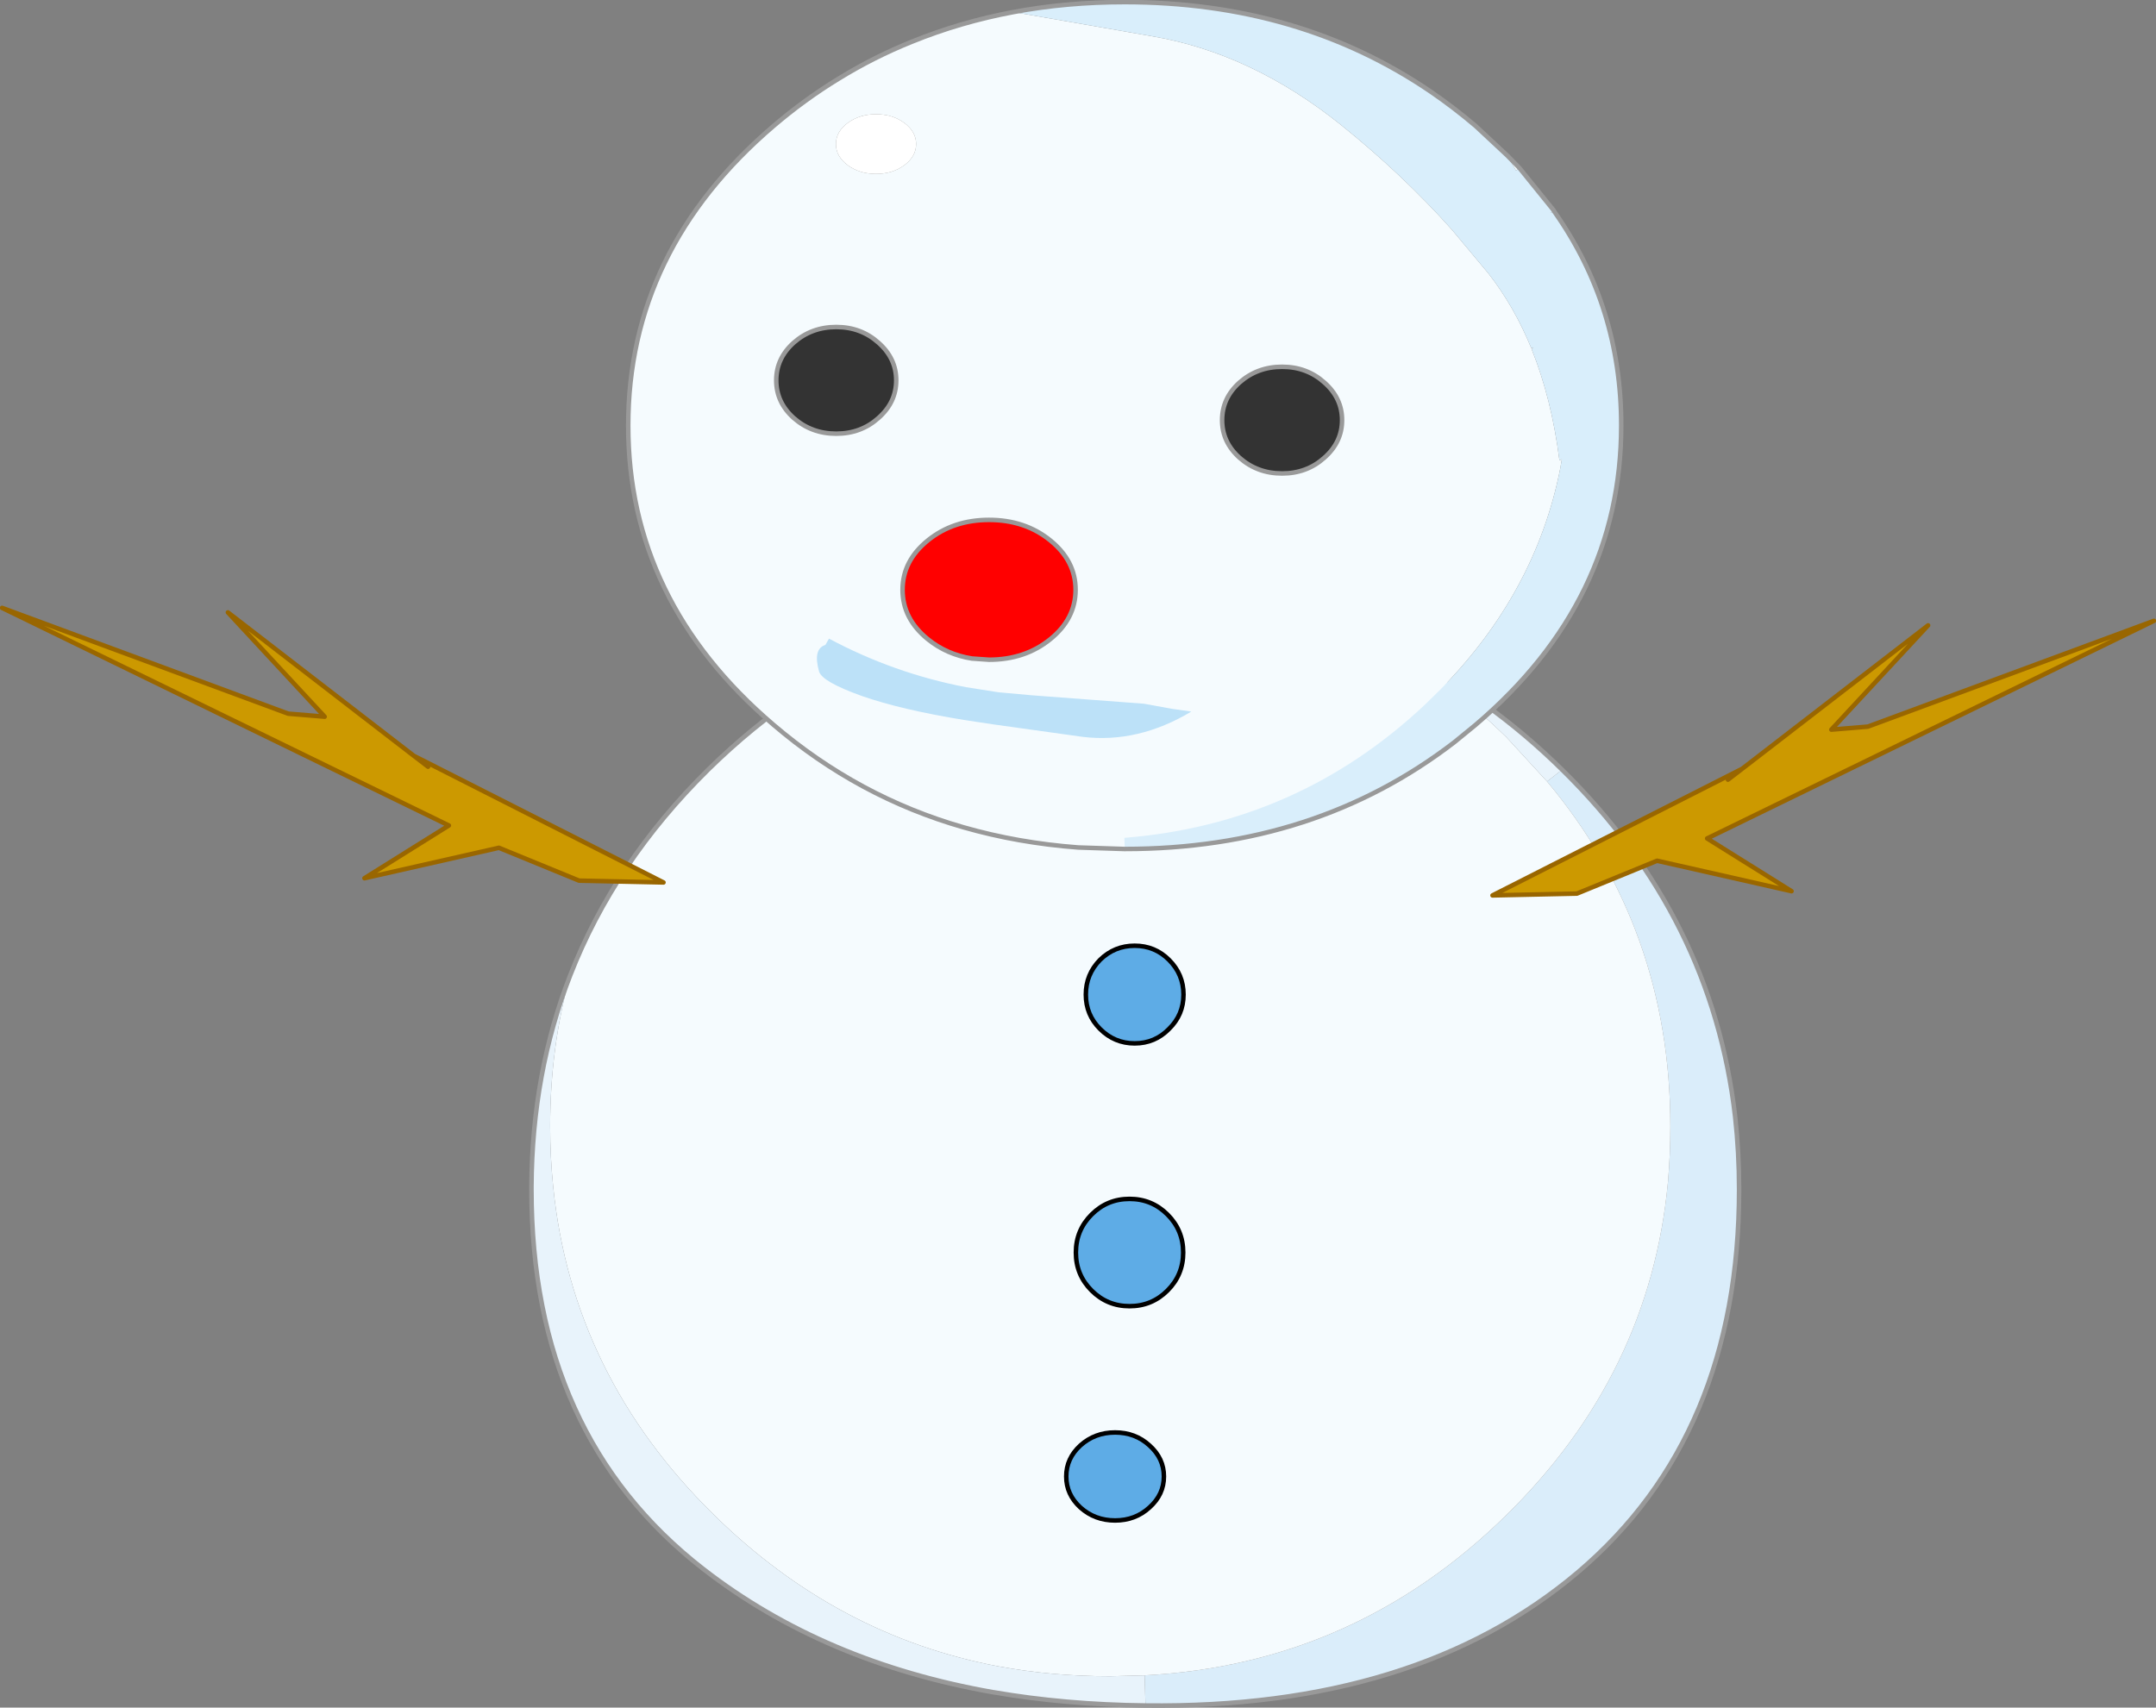 <?xml version="1.0" encoding="UTF-8" standalone="no"?>
<svg xmlns:xlink="http://www.w3.org/1999/xlink" height="283.3px" width="357.6px" xmlns="http://www.w3.org/2000/svg">
  <rect width="100%" height="100%" fill="#808080" stroke="none"/>
  <g transform="matrix(1.0, 0.0, 0.0, 1.0, 186.55, 70.6)">
    <path d="M70.05 59.05 L72.55 57.1 Q97.45 81.6 101.25 114.7 101.9 120.6 101.9 126.75 101.9 167.55 75.15 190.25 48.35 212.9 3.45 212.35 L3.3 207.35 Q38.15 205.5 63.3 180.75 87.1 157.4 90.1 125.55 90.5 120.95 90.5 116.25 90.5 83.5 70.05 59.05" fill="#daedfa" fill-rule="evenodd" stroke="none"/>
    <path d="M7.35 88.65 Q5.0 86.3 1.65 86.3 -1.7 86.3 -4.1 88.65 -6.45 91.05 -6.45 94.4 -6.45 97.75 -4.1 100.1 -1.7 102.5 1.65 102.5 5.0 102.5 7.35 100.1 9.75 97.75 9.75 94.4 9.75 91.05 7.35 88.65 M45.65 37.9 Q55.0 43.55 63.3 51.7 L70.05 59.05 Q90.5 83.5 90.5 116.25 90.5 120.95 90.1 125.55 87.1 157.4 63.3 180.75 38.15 205.5 3.3 207.35 L-2.4 207.5 Q-12.05 207.5 -20.95 205.85 -47.7 200.8 -68.1 180.75 -91.65 157.65 -94.8 126.25 -95.3 121.35 -95.3 116.25 -95.3 103.0 -91.95 91.15 -84.65 72.45 -69.1 57.1 -39.75 28.25 1.75 28.25 25.7 28.25 45.65 37.9 M4.1 179.5 Q6.5 177.35 6.5 174.35 6.5 171.35 4.1 169.2 1.75 167.05 -1.6 167.05 -4.95 167.05 -7.35 169.2 -9.7 171.35 -9.7 174.35 -9.7 177.35 -7.35 179.5 -4.95 181.65 -1.6 181.65 1.75 181.65 4.1 179.5 M7.1 143.5 Q9.7 140.9 9.7 137.2 9.7 133.5 7.1 130.9 4.5 128.3 0.8 128.3 -2.9 128.3 -5.5 130.9 -8.1 133.5 -8.1 137.2 -8.1 140.9 -5.5 143.5 -2.9 146.1 0.8 146.1 4.5 146.1 7.1 143.5" fill="#f5fbfe" fill-rule="evenodd" stroke="none"/>
    <path d="M70.05 59.05 L63.3 51.7 Q55.0 43.55 45.65 37.9 60.15 44.9 72.55 57.1 L70.05 59.05 M-91.95 91.15 Q-95.3 103.0 -95.3 116.25 -95.3 121.35 -94.8 126.25 -91.65 157.65 -68.1 180.75 -47.7 200.8 -20.95 205.85 -12.05 207.5 -2.4 207.5 L3.3 207.35 3.45 212.35 Q-9.9 212.2 -21.75 210.15 L-21.8 210.15 Q-49.95 205.2 -69.9 189.7 -98.4 167.55 -98.4 126.75 L-98.4 126.25 Q-98.3 107.4 -91.95 91.15" fill="#e8f3fb" fill-rule="evenodd" stroke="none"/>
    <path d="M7.35 88.65 Q9.75 91.05 9.75 94.4 9.75 97.75 7.35 100.1 5.0 102.5 1.65 102.5 -1.7 102.5 -4.1 100.1 -6.45 97.75 -6.45 94.4 -6.45 91.05 -4.1 88.65 -1.7 86.3 1.65 86.3 5.0 86.3 7.35 88.65 M7.1 143.5 Q4.5 146.1 0.8 146.1 -2.9 146.1 -5.5 143.5 -8.1 140.9 -8.1 137.2 -8.1 133.5 -5.5 130.9 -2.9 128.3 0.8 128.3 4.5 128.3 7.1 130.9 9.7 133.5 9.7 137.2 9.7 140.9 7.1 143.5 M4.1 179.5 Q1.75 181.65 -1.6 181.65 -4.95 181.65 -7.35 179.5 -9.7 177.35 -9.7 174.35 -9.7 171.35 -7.35 169.2 -4.95 167.05 -1.6 167.05 1.75 167.05 4.1 169.2 6.5 171.35 6.5 174.35 6.5 177.35 4.1 179.5" fill="#5eace6" fill-rule="evenodd" stroke="none"/>
    <path d="M72.55 57.1 Q60.15 44.9 45.65 37.9 25.7 28.25 1.75 28.25 -39.75 28.25 -69.1 57.1 -84.65 72.45 -91.95 91.15 -98.3 107.4 -98.4 126.25 L-98.4 126.75 Q-98.4 167.55 -69.9 189.7 -49.95 205.2 -21.8 210.15 L-21.75 210.15 Q-9.9 212.2 3.45 212.35 48.35 212.9 75.15 190.25 101.9 167.55 101.9 126.75 101.9 120.6 101.25 114.7 97.45 81.6 72.55 57.1" fill="none" stroke="#999999" stroke-linecap="round" stroke-linejoin="round" stroke-width="0.75"/>
    <path d="M7.35 88.65 Q9.75 91.05 9.75 94.4 9.75 97.75 7.35 100.1 5.0 102.5 1.65 102.5 -1.7 102.5 -4.1 100.1 -6.45 97.75 -6.45 94.4 -6.45 91.05 -4.1 88.65 -1.7 86.3 1.65 86.3 5.0 86.3 7.35 88.65 M7.1 143.5 Q4.5 146.1 0.8 146.1 -2.9 146.1 -5.5 143.5 -8.1 140.9 -8.1 137.2 -8.1 133.5 -5.5 130.9 -2.9 128.3 0.8 128.3 4.5 128.3 7.1 130.9 9.7 133.5 9.7 137.2 9.7 140.9 7.1 143.5 M4.1 179.5 Q1.75 181.65 -1.6 181.65 -4.95 181.65 -7.35 179.5 -9.7 177.35 -9.7 174.35 -9.7 171.35 -7.35 169.2 -4.95 167.05 -1.6 167.05 1.75 167.05 4.1 169.2 6.5 171.35 6.5 174.35 6.5 177.35 4.1 179.5" fill="none" stroke="#000000" stroke-linecap="round" stroke-linejoin="round" stroke-width="0.75"/>
    <path d="M63.45 -44.8 L65.45 -42.75 64.9 -42.3 63.45 -44.8 M71.15 -35.7 L71.25 -35.5 70.6 -35.3 71.15 -35.7 M0.0 70.25 L-0.05 70.25 -7.7 70.0 Q-17.7 69.25 -26.75 66.65 -44.2 61.65 -58.25 49.65 -82.35 29.1 -82.35 0.0 -82.35 -29.1 -58.25 -49.7 -53.1 -54.1 -47.45 -57.55 -41.6 -61.15 -35.25 -63.7 -27.25 -66.95 -18.45 -68.6 L4.75 -64.55 Q21.15 -61.7 35.9 -49.85 46.15 -41.6 54.3 -32.45 L60.35 -25.2 Q64.6 -19.75 67.45 -12.8 L67.8 -13.0 67.5 -12.65 Q70.8 -4.45 72.1 5.75 L72.5 5.6 72.25 7.05 Q68.2 27.7 52.35 43.8 L49.8 46.3 Q28.75 66.1 -0.05 68.4 L0.0 70.25 M-41.25 -51.65 Q-44.0 -51.65 -45.95 -50.2 -47.9 -48.75 -47.9 -46.7 -47.9 -44.65 -45.95 -43.2 -44.0 -41.75 -41.25 -41.75 -38.5 -41.75 -36.55 -43.2 -34.6 -44.65 -34.6 -46.7 -34.6 -48.75 -36.55 -50.2 -38.5 -51.65 -41.25 -51.65" fill="#f5fbfe" fill-rule="evenodd" stroke="none"/>
    <path d="M-18.45 -68.6 Q-9.65 -70.25 0.0 -70.25 28.95 -70.25 50.75 -55.4 54.55 -52.8 58.2 -49.7 L63.45 -44.8 64.9 -42.3 65.45 -42.75 71.15 -35.7 70.6 -35.3 71.25 -35.5 Q82.35 -19.75 82.35 -0.05 L82.35 0.0 Q82.35 29.1 58.2 49.65 L54.65 52.55 Q31.65 70.25 0.0 70.25 L-0.05 68.4 Q28.75 66.1 49.8 46.3 L52.35 43.8 Q68.2 27.7 72.25 7.05 L72.5 5.6 72.1 5.75 Q70.8 -4.45 67.5 -12.65 L67.8 -13.0 67.45 -12.8 Q64.6 -19.75 60.35 -25.2 L54.3 -32.45 Q46.15 -41.6 35.9 -49.85 21.15 -61.7 4.75 -64.55 L-18.45 -68.6" fill="#d9eefb" fill-rule="evenodd" stroke="none"/>
    <path d="M-41.25 -51.65 Q-38.5 -51.65 -36.55 -50.2 -34.6 -48.75 -34.6 -46.7 -34.6 -44.65 -36.55 -43.2 -38.5 -41.75 -41.25 -41.75 -44.0 -41.75 -45.95 -43.2 -47.9 -44.65 -47.9 -46.7 -47.9 -48.75 -45.95 -50.2 -44.0 -51.65 -41.25 -51.65" fill="#ffffff" fill-rule="evenodd" stroke="none"/>
    <path d="M-18.45 -68.6 Q-9.65 -70.25 0.0 -70.25 28.95 -70.25 50.75 -55.4 54.55 -52.8 58.2 -49.7 L63.45 -44.8 65.45 -42.75 71.15 -35.7 71.25 -35.5 Q82.35 -19.75 82.35 -0.05 L82.35 0.0 Q82.35 29.1 58.2 49.65 L54.65 52.55 Q31.65 70.25 0.0 70.25 L-0.05 70.25 -7.7 70.0 Q-17.7 69.25 -26.75 66.65 -44.2 61.65 -58.25 49.65 -82.35 29.1 -82.35 0.0 -82.35 -29.1 -58.25 -49.7 -53.1 -54.1 -47.45 -57.55 -41.6 -61.15 -35.25 -63.7 -27.25 -66.95 -18.45 -68.6 Z" fill="none" stroke="#999999" stroke-linecap="round" stroke-linejoin="round" stroke-width="0.75"/>
    <path d="M36.05 -0.9 Q36.05 2.75 33.1 5.35 30.2 7.95 26.1 7.95 22.0 7.95 19.05 5.35 16.15 2.75 16.15 -0.9 16.15 -4.55 19.05 -7.15 22.0 -9.75 26.1 -9.75 30.2 -9.75 33.1 -7.15 36.05 -4.55 36.05 -0.9 M-40.85 -13.75 Q-37.9 -11.15 -37.9 -7.5 -37.9 -3.85 -40.85 -1.25 -43.75 1.35 -47.85 1.35 -51.95 1.35 -54.9 -1.25 -57.8 -3.85 -57.8 -7.5 -57.8 -11.15 -54.9 -13.75 -51.95 -16.35 -47.85 -16.35 -43.75 -16.35 -40.85 -13.75" fill="#333333" fill-rule="evenodd" stroke="none"/>
    <path d="M-22.5 15.65 Q-16.55 15.65 -12.35 19.05 -8.15 22.45 -8.15 27.25 -8.15 32.05 -12.35 35.45 -16.55 38.85 -22.5 38.85 L-25.35 38.65 Q-29.5 38.0 -32.65 35.45 -36.85 32.05 -36.85 27.25 -36.85 22.45 -32.65 19.05 -28.45 15.65 -22.5 15.65" fill="#ff0000" fill-rule="evenodd" stroke="none"/>
    <path d="M11.05 47.45 Q2.2 52.75 -6.95 51.65 L-21.65 49.6 -26.6 48.85 Q-37.1 47.15 -43.65 44.85 -50.2 42.5 -50.7 40.8 -51.75 37.05 -49.65 36.4 L-49.05 35.35 Q-38.3 41.1 -26.35 43.4 L-20.95 44.25 -15.4 44.75 3.2 46.15 7.85 47.0 11.05 47.45" fill="#bce1f8" fill-rule="evenodd" stroke="none"/>
    <path d="M36.05 -0.9 Q36.05 2.75 33.1 5.35 30.2 7.95 26.1 7.95 22.0 7.95 19.05 5.35 16.15 2.75 16.15 -0.9 16.15 -4.55 19.05 -7.15 22.0 -9.75 26.1 -9.75 30.2 -9.75 33.1 -7.15 36.05 -4.55 36.05 -0.9 M-40.85 -13.75 Q-37.9 -11.15 -37.9 -7.5 -37.9 -3.85 -40.85 -1.25 -43.75 1.35 -47.85 1.35 -51.95 1.35 -54.9 -1.25 -57.8 -3.85 -57.8 -7.5 -57.8 -11.15 -54.9 -13.75 -51.95 -16.35 -47.85 -16.35 -43.75 -16.35 -40.85 -13.75 M-22.5 15.65 Q-16.55 15.65 -12.35 19.05 -8.15 22.45 -8.15 27.25 -8.15 32.05 -12.35 35.45 -16.55 38.85 -22.5 38.85 L-25.35 38.65 Q-29.5 38.0 -32.65 35.45 -36.85 32.05 -36.85 27.25 -36.85 22.45 -32.65 19.05 -28.45 15.65 -22.5 15.65" fill="none" stroke="#999999" stroke-linecap="round" stroke-linejoin="round" stroke-width="0.75"/>
    <path d="M100.05 58.75 L102.4 56.95 100.05 58.75 M102.4 56.95 L133.25 33.15 117.2 50.45 123.25 49.95 170.7 32.4 96.6 68.5 110.6 77.25 88.3 72.2 75.0 77.65 61.0 77.95 102.4 56.95" fill="#cc9900" fill-rule="evenodd" stroke="none"/>
    <path d="M102.4 56.95 L100.05 58.75 M102.4 56.95 L61.0 77.95 75.0 77.65 88.3 72.2 110.6 77.25 96.6 68.5 170.7 32.4 123.25 49.95 117.2 50.45 133.25 33.15 102.4 56.95 Z" fill="none" stroke="#996600" stroke-linecap="round" stroke-linejoin="round" stroke-width="0.75"/>
    <path d="M-117.9 54.8 L-148.75 31.0 -132.7 48.3 -138.75 47.8 -186.2 30.25 -112.1 66.35 -126.1 75.1 -103.8 70.05 -90.5 75.5 -76.5 75.8 -117.9 54.8 -115.55 56.6 -117.9 54.8" fill="#cc9900" fill-rule="evenodd" stroke="none"/>
    <path d="M-117.9 54.8 L-76.5 75.8 -90.5 75.5 -103.8 70.05 -126.1 75.1 -112.1 66.35 -186.2 30.25 -138.75 47.8 -132.7 48.3 -148.75 31.0 -117.9 54.8 -115.55 56.6" fill="none" stroke="#996600" stroke-linecap="round" stroke-linejoin="round" stroke-width="0.75"/>
  </g>
</svg>
